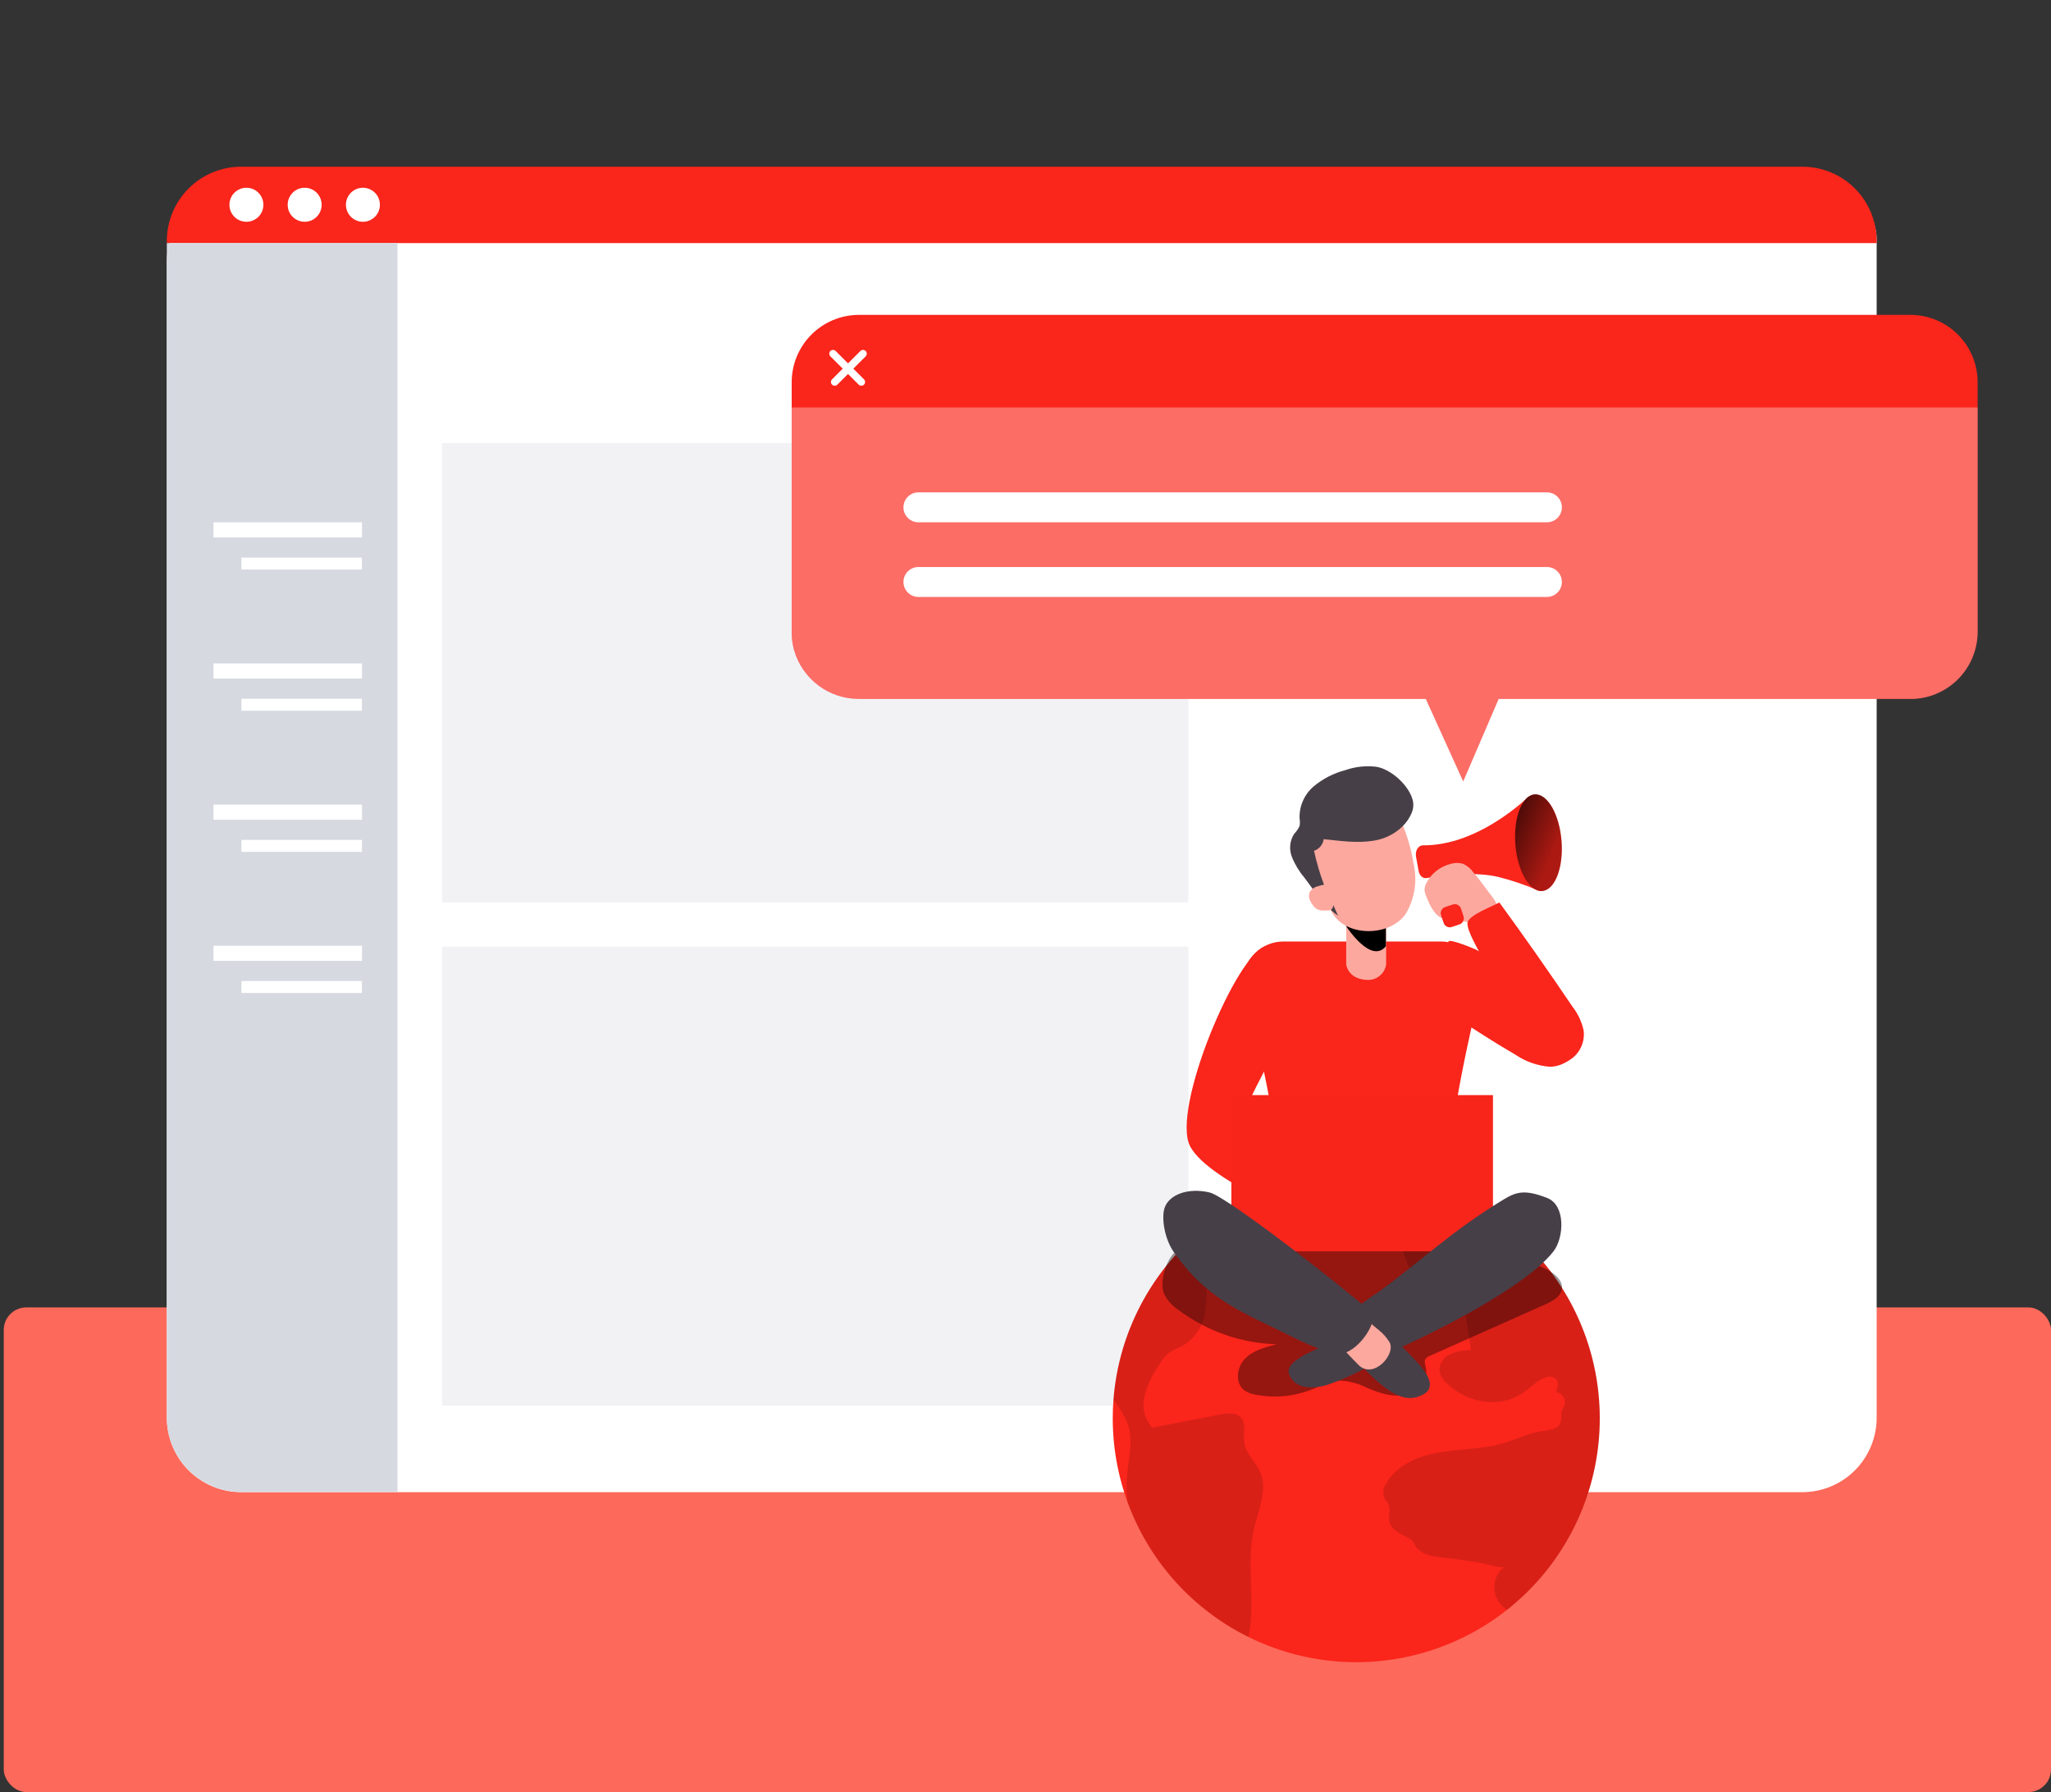 <svg width="546" height="477" viewBox="0 0 546 477" fill="none" xmlns="http://www.w3.org/2000/svg">
<rect x="0" y="0" width="546" height="477" fill="#333333" stroke="none"/>
<rect x="1" y="348" width="545" height="129" rx="6" fill="#FD695A"/>
<path d="M499.59 63.884V377.36C499.59 382.616 497.505 387.656 493.794 391.373C490.082 395.089 485.048 397.177 479.799 397.177H64.201C58.952 397.177 53.918 395.089 50.206 391.373C46.495 387.656 44.41 382.616 44.41 377.36V69.745C44.41 64.489 46.495 59.449 50.206 55.733C53.918 52.016 58.952 49.928 64.201 49.928H485.653C489.349 49.928 492.894 51.398 495.508 54.016C498.122 56.633 499.59 60.182 499.59 63.884Z" fill="white"/>
<path opacity="0.33" d="M316.338 117.939H117.672V240.198H316.338V117.939Z" fill="#D7D9E1"/>
<path opacity="0.33" d="M316.338 251.921H117.672V374.18H316.338V251.921Z" fill="#D7D9E1"/>
<path d="M499.59 64.189V64.703H44.41V64.189C44.41 58.933 46.495 53.892 50.206 50.176C53.918 46.459 58.952 44.372 64.201 44.372H479.799C482.399 44.37 484.973 44.881 487.375 45.876C489.777 46.871 491.96 48.331 493.798 50.171C495.636 52.012 497.094 54.197 498.088 56.603C499.082 59.008 499.592 61.586 499.59 64.189Z" fill="#FA251B"/>
<path d="M105.82 64.703V397.129H64.201C58.952 397.129 53.918 395.041 50.206 391.324C46.495 387.608 44.41 382.567 44.41 377.312V64.703H105.82Z" fill="#D7D9E1"/>
<path d="M96.341 148.419H64.281V151.599H96.341V148.419Z" fill="white"/>
<path d="M96.358 139.025H56.839V143.056H96.358V139.025Z" fill="white"/>
<path d="M96.341 185.998H64.281V189.178H96.341V185.998Z" fill="white"/>
<path d="M96.358 176.587H56.839V180.618H96.358V176.587Z" fill="white"/>
<path d="M96.341 223.561H64.281V226.74H96.341V223.561Z" fill="white"/>
<path d="M96.358 214.166H56.839V218.197H96.358V214.166Z" fill="white"/>
<path d="M96.341 261.123H64.281V264.303H96.341V261.123Z" fill="white"/>
<path d="M96.358 251.729H56.839V255.759H96.358V251.729Z" fill="white"/>
<path d="M526.47 101.751V168.124C526.471 172.731 524.701 177.161 521.526 180.495C518.352 183.829 514.017 185.811 509.422 186.03C509.139 186.046 508.855 186.046 508.572 186.03H398.95L389.52 207.967L379.576 186.03H228.593C224.714 186.027 220.94 184.764 217.84 182.43C214.74 180.096 212.48 176.817 211.4 173.086C210.952 171.471 210.736 169.8 210.758 168.124V101.751C210.758 97.008 212.635 92.457 215.977 89.095C219.319 85.734 223.855 83.834 228.593 83.813H508.572C510.923 83.813 513.252 84.277 515.425 85.179C517.597 86.081 519.571 87.402 521.234 89.068C522.896 90.734 524.214 92.712 525.112 94.888C526.011 97.064 526.472 99.396 526.47 101.751Z" fill="#FA251B"/>
<path opacity="0.33" d="M526.47 108.464V168.124C526.471 172.731 524.701 177.161 521.526 180.495C518.352 183.829 514.017 185.811 509.422 186.03C509.138 186.046 508.855 186.046 508.572 186.03H398.95L389.52 207.967L379.576 186.03H228.593C224.714 186.027 220.94 184.764 217.84 182.43C214.74 180.096 212.48 176.817 211.4 173.086C210.952 171.471 210.736 169.8 210.758 168.124V108.464H526.47Z" fill="white"/>
<path d="M65.596 59.034C68.094 59.034 70.119 57.006 70.119 54.505C70.119 52.004 68.094 49.976 65.596 49.976C63.098 49.976 61.074 52.004 61.074 54.505C61.074 57.006 63.098 59.034 65.596 59.034Z" fill="white"/>
<path d="M81.105 59.034C83.603 59.034 85.628 57.006 85.628 54.505C85.628 52.004 83.603 49.976 81.105 49.976C78.607 49.976 76.582 52.004 76.582 54.505C76.582 57.006 78.607 59.034 81.105 59.034Z" fill="white"/>
<path d="M96.614 59.034C99.112 59.034 101.137 57.006 101.137 54.505C101.137 52.004 99.112 49.976 96.614 49.976C94.116 49.976 92.091 52.004 92.091 54.505C92.091 57.006 94.116 59.034 96.614 59.034Z" fill="white"/>
<path d="M425.879 377.52C425.879 394.736 419.049 411.247 406.891 423.42C394.734 435.593 378.245 442.432 361.052 442.432C343.859 442.432 327.37 435.593 315.213 423.42C303.056 411.247 296.226 394.736 296.226 377.52C296.226 375.85 296.29 374.196 296.418 372.558C297.708 355.828 305.419 340.249 317.931 329.088C330.444 317.926 346.787 312.05 363.532 312.692C380.277 313.334 396.124 320.444 407.748 332.53C419.371 344.617 425.869 360.741 425.879 377.52Z" fill="#FA251B"/>
<path opacity="0.14" d="M333.803 407.005C331.654 416.384 334.284 426.389 332.36 435.735C317.384 428.318 305.835 415.414 300.107 399.698C299.798 396.489 299.879 393.253 300.348 390.063C300.781 386.61 301.422 383.029 300.444 379.688C299.513 377.116 298.152 374.721 296.418 372.606C297.138 363.116 299.937 353.9 304.616 345.615C309.295 337.33 315.739 330.179 323.491 324.67C323.57 325.105 323.57 325.551 323.491 325.986L320.78 338.352C321.326 342.015 321.326 345.738 320.78 349.401C320.483 351.228 319.791 352.968 318.752 354.499C317.713 356.031 316.353 357.316 314.766 358.265C313.569 358.76 312.406 359.334 311.286 359.984C310.209 360.877 309.311 361.967 308.639 363.196C306.849 365.699 305.513 368.498 304.694 371.466C304.298 372.951 304.278 374.512 304.636 376.007C304.995 377.501 305.72 378.883 306.747 380.026L324.822 376.509C326.714 376.139 329.008 375.882 330.307 377.312C331.911 379.014 330.884 381.728 331.221 384.024C331.654 386.947 334.252 389.051 335.455 391.765C337.54 396.47 334.99 401.882 333.803 407.005Z" fill="#020202"/>
<path opacity="0.4" d="M309.81 344.182C310.648 345.998 311.983 347.541 313.659 348.63C321.24 354.325 330.393 357.533 339.866 357.816C336.802 358.571 333.563 359.422 331.381 361.718C329.2 364.015 328.735 368.142 331.269 370.085C332.161 370.682 333.175 371.071 334.236 371.225C339.064 372.175 344.059 371.769 348.671 370.053C351.461 369.009 354.204 367.467 357.187 367.5C359.576 367.698 361.903 368.363 364.035 369.459C367.243 370.776 370.595 371.964 373.931 371.29C377.267 370.615 380.346 367.403 379.592 364.063C379.416 363.276 379.079 362.457 379.464 361.734C379.788 361.301 380.244 360.985 380.763 360.835L411.444 347.169C413.385 346.285 415.614 345.049 415.823 342.929C416.031 340.809 413.882 338.994 411.893 337.967C401.324 332.442 388.991 331.736 377.074 331.158L355.92 330.114C345.688 329.616 335.359 329.118 325.143 330.322C321.598 330.74 315.343 330.788 312.633 333.438C310.275 335.686 308.719 341.275 309.81 344.182Z" fill="#020202"/>
<path opacity="0.14" d="M425.879 377.52C425.889 387.338 423.671 397.029 419.392 405.862C415.114 414.695 408.886 422.439 401.18 428.509C400.289 427.916 399.526 427.152 398.934 426.26C396.994 423.321 397.635 418.68 400.763 417.026C399.672 417.604 395.39 416.191 394.107 415.998L387.435 414.955C384.227 414.457 378.678 414.665 376.802 411.454C376.585 411.006 376.333 410.576 376.048 410.169C375.65 409.771 375.182 409.45 374.669 409.221C372.664 408.242 370.306 407.134 369.857 404.95C369.52 403.344 370.322 401.513 369.504 400.132C369.248 399.682 368.847 399.329 368.59 398.895C368.308 398.237 368.201 397.517 368.279 396.805C368.358 396.092 368.62 395.413 369.039 394.832C371.846 389.902 377.684 387.525 383.265 386.578C388.846 385.63 394.636 385.759 400.089 384.185C403.521 383.189 406.777 381.519 410.322 380.973C412.278 380.7 414.716 380.507 415.438 378.661C415.839 377.617 415.438 376.412 415.855 375.352C416.015 374.903 416.32 374.517 416.48 374.068C416.604 373.69 416.643 373.289 416.592 372.895C416.542 372.501 416.404 372.122 416.189 371.788C415.973 371.454 415.686 371.173 415.348 370.964C415.01 370.755 414.63 370.625 414.235 370.583C414.684 369.362 415.069 367.805 414.107 366.937C413.772 366.692 413.383 366.53 412.973 366.466C412.562 366.401 412.143 366.437 411.749 366.568C409.423 367.162 407.739 369.121 405.783 370.503C399.367 375.112 390.45 373.474 385.029 368.062C384.151 367.29 383.525 366.271 383.233 365.139C383.152 364.174 383.372 363.207 383.863 362.373C384.355 361.538 385.093 360.878 385.976 360.482C387.747 359.716 389.66 359.339 391.589 359.374L389.424 345.241C378.646 348.132 374.268 337.854 372.728 329.311C371.188 320.767 377.251 317.716 385.061 317.154C397.117 321.969 407.453 330.297 414.73 341.06C422.007 351.822 425.891 364.523 425.879 377.52Z" fill="#020202"/>
<path d="M387.498 231.971L385.995 232.09C385.059 232.164 384.36 232.984 384.434 233.921L385.22 243.879C385.294 244.816 386.113 245.516 387.049 245.441L388.552 245.322C389.488 245.248 390.187 244.429 390.113 243.491L389.327 233.534C389.253 232.596 388.434 231.897 387.498 231.971Z" fill="#FA251B"/>
<path d="M376.962 227.993L377.652 231.831C377.876 233.068 378.774 233.887 379.737 233.726C383.457 233.084 392.567 231.815 399.127 233.485C402.691 234.394 406.177 235.586 409.552 237.05C410.883 237.645 412.214 236.151 411.99 234.32L409.632 213.893C409.407 212.094 407.836 211.195 406.697 212.287C401.998 216.559 391.108 225.054 378.903 225.006C377.555 224.958 376.689 226.435 376.962 227.993Z" fill="#FA251B"/>
<path d="M410.566 237.162C413.956 236.893 416.251 230.92 415.69 223.82C415.13 216.72 411.926 211.182 408.536 211.451C405.145 211.719 402.85 217.692 403.411 224.792C403.972 231.892 407.175 237.43 410.566 237.162Z" fill="#FA251B"/>
<path d="M410.566 237.162C413.956 236.893 416.251 230.92 415.69 223.82C415.13 216.72 411.926 211.182 408.536 211.451C405.145 211.719 402.85 217.692 403.411 224.792C403.972 231.892 407.175 237.43 410.566 237.162Z" fill="url(#paint0_linear)"/>
<path d="M337.155 251.841C329.585 252.917 311.494 295.49 316.883 305.238C322.272 314.986 352.023 326.356 352.023 326.356L350.419 309.574C350.419 309.574 330.066 300.902 331.686 295.49C333.306 290.078 345.014 269.875 345.014 269.875L337.155 251.841Z" fill="#FA251B"/>
<path d="M385.575 250.685C385.575 249.625 392.615 252.596 392.936 252.772C396.978 255.008 400.811 257.604 404.387 260.529C407.595 263.098 410.947 265.604 414.01 268.446C416.785 271.08 420.538 274.324 419.864 278.596C419.335 281.807 415.855 283.927 412.583 283.943C409.303 283.691 406.145 282.584 403.425 280.731C397.715 277.439 392.311 273.89 386.761 270.277L385.575 250.685Z" fill="#FA251B"/>
<path d="M341.822 250.604H383.393C384.848 250.574 386.294 250.837 387.645 251.378C388.996 251.919 390.225 252.727 391.257 253.754C392.29 254.78 393.106 256.004 393.656 257.353C394.206 258.702 394.479 260.148 394.46 261.605C394.46 261.605 386.537 294.012 386.441 304.885C386.441 310.842 388.317 328.636 388.317 328.636H336.995C336.995 328.636 339.369 310.04 339.32 303.792C339.224 293.193 330.836 261.605 330.836 261.605C330.817 260.155 331.088 258.716 331.633 257.372C332.178 256.029 332.987 254.808 334.011 253.783C335.035 252.758 336.254 251.948 337.595 251.402C338.937 250.856 340.374 250.585 341.822 250.604Z" fill="#FA251B"/>
<path d="M392.247 232.217C391.54 231.226 390.59 230.435 389.488 229.92C388.441 229.611 387.327 229.611 386.28 229.92C384.86 230.253 383.531 230.894 382.386 231.799C381.242 232.704 380.31 233.85 379.656 235.155C379.38 235.692 379.232 236.286 379.223 236.89C379.276 237.491 379.433 238.078 379.689 238.624C380.683 241.145 381.998 243.972 384.612 244.711C385.996 244.885 387.388 244.987 388.782 245.016C389.696 245.16 390.562 245.514 391.477 245.674C393.786 246.092 398.421 244.518 398.598 241.611C398.678 240.182 396.849 238.271 396.08 237.163C394.829 235.444 393.594 233.806 392.247 232.217Z" fill="#FCA89E"/>
<path d="M369.007 256.691C368.835 257.909 368.205 259.015 367.244 259.782C366.284 260.55 365.067 260.92 363.843 260.818C358.743 260.577 358.374 256.691 358.374 256.691V236.424H369.007V256.691Z" fill="#FCA89E"/>
<path d="M358.31 246.445C358.31 246.445 364.965 256.835 368.943 251.841V243.715L358.31 246.445Z" fill="url(#paint1_linear)"/>
<path d="M353.899 241.274C356.561 249.544 369.793 249.785 374.236 243.217C376.611 239.223 377.358 234.467 376.321 229.936C375.615 225.477 374.253 221.147 372.279 217.089C370.916 214.535 369.536 212.271 366.441 211.885C362.909 211.656 359.385 212.448 356.289 214.166C353.356 215.749 351.06 218.3 349.791 221.385C348.523 224.47 348.359 227.9 349.328 231.092C349.86 232.69 350.531 234.237 351.333 235.717C352.33 237.5 353.188 239.358 353.899 241.274Z" fill="#FCA89E"/>
<path d="M397.443 291.491H327.805V333.069H397.443V291.491Z" fill="#FA251B"/>
<g opacity="0.1">
<path opacity="0.1" d="M397.443 291.491H327.805V333.069H397.443V291.491Z" fill="#020202"/>
</g>
<path d="M357.957 355.246C356.504 356.393 354.88 357.303 353.145 357.944C349.408 359.55 342.031 362.441 343.137 365.653C344.629 369.989 349.825 369.668 353.274 368.64C358.658 366.792 363.784 364.26 368.526 361.108L357.957 355.246Z" fill="#473F47"/>
<path d="M366.89 343.941C379.528 334.707 386.136 327.881 400.33 319.242C403.714 317.186 406.023 316.576 411.877 318.872C416.865 320.831 416.336 329.423 413.609 333.004C405.446 343.748 373.979 358.587 367.612 360.835C364.885 361.799 355.182 353.624 359.112 349.722C361.576 347.627 364.174 345.696 366.89 343.941Z" fill="#473F47"/>
<path d="M361.052 361.734C363.014 364.262 365.252 366.562 367.724 368.592C372.006 371.916 374.973 373.008 378.454 371.386C383.49 369.041 378.855 364.079 374.941 360.144C371.956 357.021 368.613 354.262 364.982 351.922L361.052 361.734Z" fill="#473F47"/>
<path d="M361.694 349.594L367.099 354.074C368.213 354.978 369.168 356.064 369.921 357.286C371.669 360.498 365.607 367.259 361.662 363.324C357.716 359.39 354.188 355.182 354.188 355.182L361.694 349.594Z" fill="#FCA89E"/>
<path d="M345.623 356.643C330.932 349.24 321.919 346.574 312.472 333.261C310.067 329.857 309.104 324.252 310.035 321.474C311.189 318.069 316.161 316.014 322.031 317.411C326.939 318.599 359.946 344.487 365.11 349.369C367.323 351.472 360.555 361.991 355.006 360.176C351.778 359.284 348.638 358.102 345.623 356.643Z" fill="#473F47"/>
<path d="M375.839 216.302C375.27 217.676 374.43 218.921 373.369 219.963C371.213 222.05 368.449 223.394 365.479 223.801C361.148 224.492 356.754 223.801 352.391 223.368C352.294 224.073 351.999 224.736 351.543 225.281C351.086 225.826 350.485 226.232 349.809 226.451C350.468 229.503 351.347 232.504 352.44 235.428C353.514 238.287 355.054 240.953 356.209 243.747C352.616 241.258 349.793 237.018 347.227 233.582C345.836 231.948 344.72 230.099 343.923 228.105C343.526 227.107 343.372 226.028 343.475 224.958C343.578 223.888 343.935 222.858 344.517 221.955C345.116 221.349 345.605 220.642 345.96 219.867C346.081 219.192 346.081 218.502 345.96 217.827C345.905 216.225 346.211 214.631 346.855 213.163C347.499 211.695 348.465 210.391 349.681 209.348C352.14 207.286 355.028 205.8 358.133 204.996C360.791 204.06 363.629 203.752 366.425 204.097C370.467 204.787 375.31 209.252 376.16 213.283C376.342 214.299 376.231 215.346 375.839 216.302Z" fill="#473F47"/>
<path d="M351.044 235.846C350.577 235.929 350.132 236.104 349.732 236.36C349.333 236.616 348.989 236.949 348.719 237.339C348.57 237.645 348.483 237.977 348.464 238.316C348.445 238.655 348.493 238.995 348.607 239.315C348.834 239.96 349.177 240.558 349.617 241.081C349.839 241.4 350.116 241.678 350.435 241.9C350.974 242.202 351.582 242.357 352.199 242.35C352.68 242.35 353.161 242.35 353.642 242.35C353.889 242.335 354.129 242.27 354.348 242.157C354.574 241.987 354.742 241.752 354.829 241.483C355.159 240.476 355.159 239.39 354.829 238.383C354.606 237.434 354.148 236.556 353.498 235.83C352.873 235.236 351.894 235.573 351.044 235.846Z" fill="#FCA89E"/>
<path d="M404.692 276.01C405.619 278.215 407.034 280.181 408.83 281.759C410.1 282.709 411.623 283.26 413.207 283.344C414.79 283.427 416.362 283.038 417.725 282.227C419.088 281.416 420.18 280.218 420.863 278.786C421.547 277.354 421.791 275.751 421.564 274.179C421.034 271.867 419.999 269.7 418.533 267.836C412.246 258.522 405.783 249.314 399.143 240.214C397.379 241.226 391.124 243.522 390.691 245.53C390.258 247.537 394.027 253.559 394.957 255.615C396.561 259.084 398.165 262.552 399.768 265.989C401.372 269.426 403.666 272.606 404.692 276.01Z" fill="#FA251B"/>
<path d="M386.756 240.757L384.717 241.436C383.817 241.736 383.331 242.709 383.63 243.609L384.308 245.651C384.607 246.552 385.579 247.039 386.478 246.739L388.518 246.06C389.417 245.76 389.903 244.788 389.604 243.887L388.926 241.845C388.627 240.945 387.655 240.458 386.756 240.757Z" fill="#FA251B"/>
<path d="M221.76 94.139L229.298 101.671" stroke="white" stroke-width="2" stroke-miterlimit="10" stroke-linecap="round"/>
<path d="M229.747 94.139L222.209 101.671" stroke="white" stroke-width="2" stroke-miterlimit="10" stroke-linecap="round"/>
<path d="M411.813 131.059H244.487C242.29 131.059 240.509 132.842 240.509 135.042C240.509 137.242 242.29 139.025 244.487 139.025H411.813C414.01 139.025 415.791 137.242 415.791 135.042C415.791 132.842 414.01 131.059 411.813 131.059Z" fill="white"/>
<path d="M411.813 150.925H244.487C242.29 150.925 240.509 152.708 240.509 154.907C240.509 157.107 242.29 158.89 244.487 158.89H411.813C414.01 158.89 415.791 157.107 415.791 154.907C415.791 152.708 414.01 150.925 411.813 150.925Z" fill="white"/>
<defs>
<linearGradient id="paint0_linear" x1="394.767" y1="217.99" x2="484.746" y2="256.254" gradientUnits="userSpaceOnUse">
<stop offset="0.01"/>
<stop offset="0.08" stop-opacity="0.69"/>
<stop offset="0.21" stop-opacity="0.32"/>
<stop offset="1" stop-opacity="0"/>
</linearGradient>
<linearGradient id="paint1_linear" x1="3142.23" y1="1781.71" x2="3110.34" y2="2084.15" gradientUnits="userSpaceOnUse">
<stop offset="0.01"/>
<stop offset="0.08" stop-opacity="0.69"/>
<stop offset="0.21" stop-opacity="0.32"/>
<stop offset="1" stop-opacity="0"/>
</linearGradient>
</defs>
</svg>

